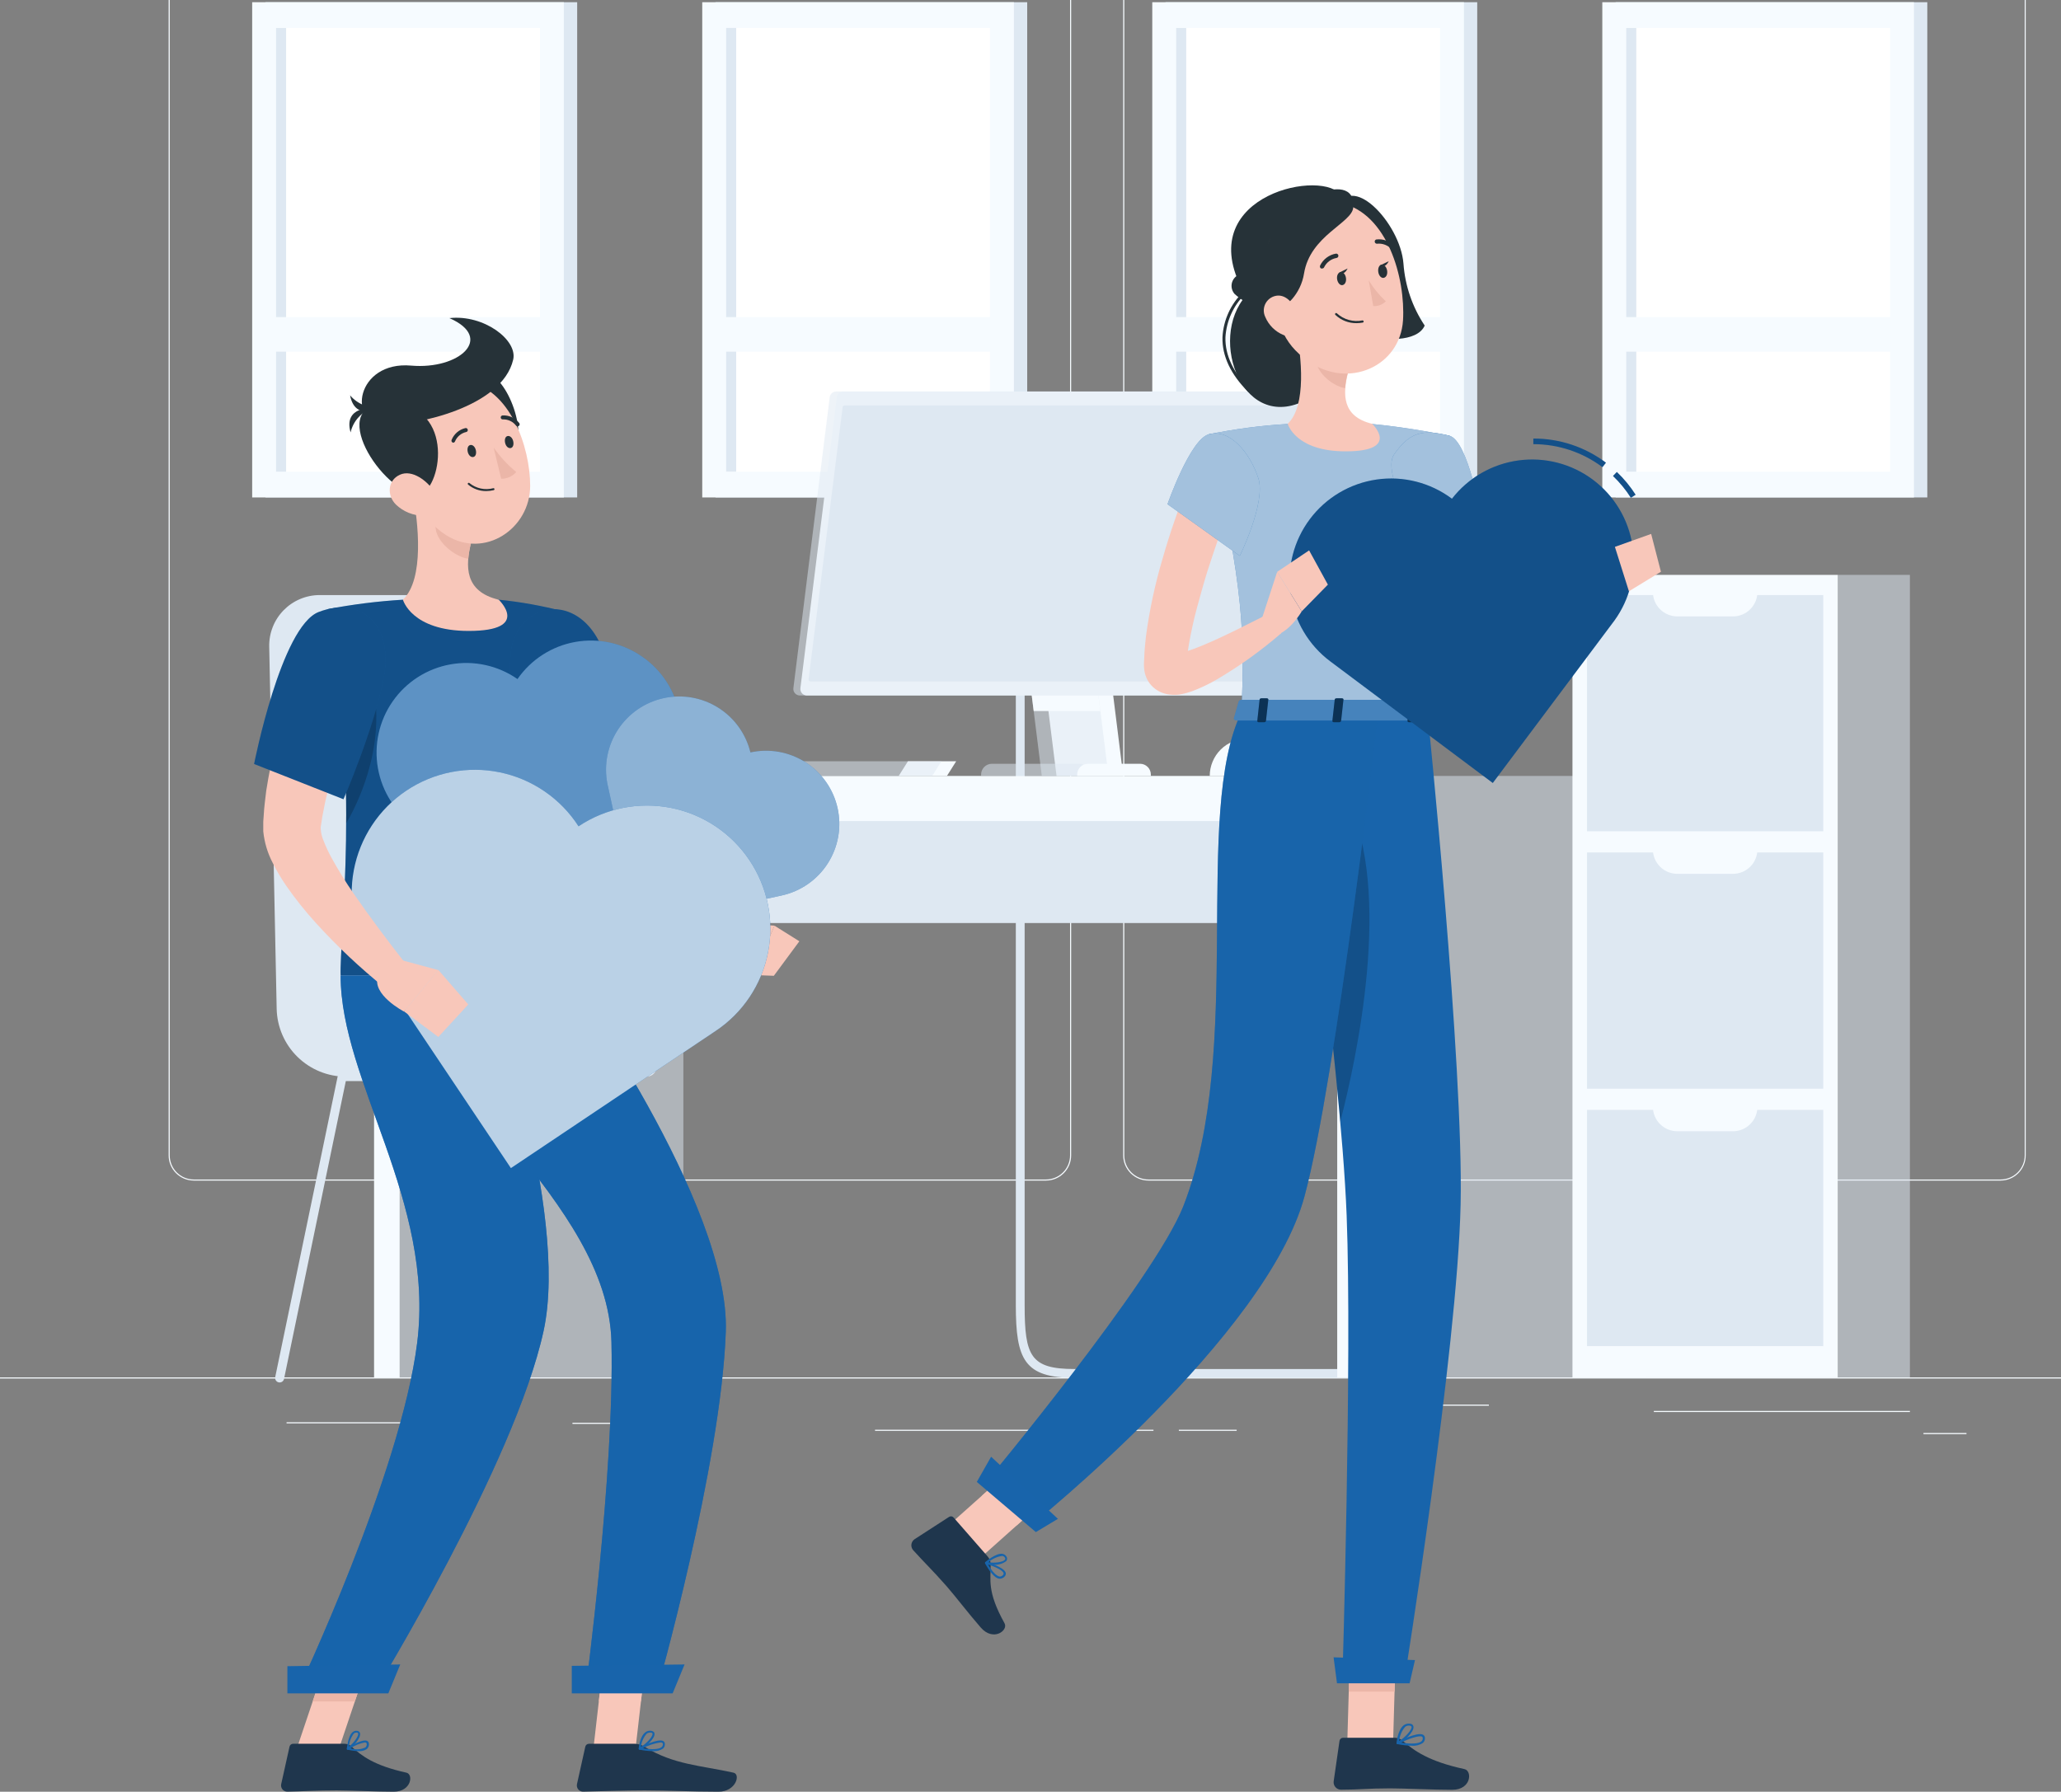 <svg width="406" height="353" viewBox="0 0 406 353" fill="none" xmlns="http://www.w3.org/2000/svg">
<rect x="0" y="0" width="406" height="353" fill="#808080" stroke="none"/>
<g clip-path="url(#clip0_61_421)">
<path d="M434.694 271.375H0V271.593H434.694V271.375Z" fill="#F6FBFF"/>
<path d="M376.236 277.983H325.794V278.201H376.236V277.983Z" fill="#F6FBFF"/>
<path d="M387.382 282.33H378.905V282.548H387.382V282.33Z" fill="#F6FBFF"/>
<path d="M243.611 281.687H232.222V281.904H243.611V281.687Z" fill="#F6FBFF"/>
<path d="M227.223 281.687H172.374V281.904H227.223V281.687Z" fill="#F6FBFF"/>
<path d="M121.427 280.313H112.768V280.531H121.427V280.313Z" fill="#F6FBFF"/>
<path d="M293.297 276.731H278.7V276.948H293.297V276.731Z" fill="#F6FBFF"/>
<path d="M82.009 280.209H56.449V280.426H82.009V280.209Z" fill="#F6FBFF"/>
<path d="M206.045 232.597H38.175C36.86 232.595 35.599 232.071 34.67 231.14C33.741 230.209 33.219 228.948 33.219 227.633V-8.364C33.231 -9.672 33.758 -10.922 34.685 -11.844C35.613 -12.765 36.867 -13.283 38.175 -13.285H206.045C207.361 -13.285 208.624 -12.762 209.555 -11.831C210.486 -10.9 211.009 -9.637 211.009 -8.321V227.633C211.009 228.95 210.486 230.212 209.555 231.143C208.624 232.074 207.361 232.597 206.045 232.597ZM38.175 -13.111C36.917 -13.109 35.712 -12.608 34.824 -11.718C33.936 -10.828 33.437 -9.622 33.437 -8.364V227.633C33.437 228.89 33.936 230.097 34.824 230.987C35.712 231.877 36.917 232.378 38.175 232.38H206.045C207.303 232.378 208.509 231.877 209.399 230.987C210.289 230.097 210.789 228.891 210.792 227.633V-8.364C210.789 -9.623 210.289 -10.829 209.399 -11.719C208.509 -12.608 207.303 -13.109 206.045 -13.111H38.175Z" fill="#F6FBFF"/>
<path d="M394.102 232.597H226.223C224.907 232.595 223.646 232.071 222.716 231.141C221.785 230.21 221.261 228.949 221.259 227.633V-8.364C221.273 -9.673 221.802 -10.923 222.731 -11.844C223.66 -12.765 224.915 -13.283 226.223 -13.285H394.102C395.408 -13.281 396.66 -12.762 397.586 -11.841C398.512 -10.919 399.038 -9.67 399.049 -8.364V227.633C399.049 228.947 398.528 230.207 397.601 231.137C396.674 232.068 395.416 232.593 394.102 232.597ZM226.223 -13.111C224.965 -13.109 223.759 -12.608 222.869 -11.719C221.98 -10.829 221.479 -9.623 221.477 -8.364V227.633C221.479 228.891 221.98 230.097 222.869 230.987C223.759 231.877 224.965 232.378 226.223 232.38H394.102C395.36 232.378 396.566 231.877 397.456 230.987C398.346 230.097 398.847 228.891 398.849 227.633V-8.364C398.847 -9.623 398.346 -10.829 397.456 -11.719C396.566 -12.608 395.36 -13.109 394.102 -13.111H226.223Z" fill="#F6FBFF"/>
<path d="M73.698 271.375H134.616L134.616 152.877H73.698L73.698 271.375Z" fill="#DEE8F2" fill-opacity="0.5"/>
<path d="M73.698 271.375H78.723L78.723 152.877H73.698L73.698 271.375Z" fill="#F6FBFF"/>
<path d="M270.18 156.259H129.921V181.856H270.18V156.259Z" fill="#DEE8F2"/>
<path d="M271.831 271.462H211.696C201.776 271.462 200.107 267.88 200.107 257.116V130.175C200.107 129.945 200.199 129.723 200.362 129.56C200.525 129.397 200.746 129.306 200.976 129.306C201.207 129.306 201.428 129.397 201.591 129.56C201.754 129.723 201.846 129.945 201.846 130.175V257.116C201.846 267.184 203.002 269.723 211.696 269.723H271.831C272.062 269.723 272.283 269.815 272.446 269.978C272.609 270.141 272.701 270.362 272.701 270.593C272.701 270.823 272.609 271.044 272.446 271.208C272.283 271.371 272.062 271.462 271.831 271.462Z" fill="#DEE8F2"/>
<path d="M263.424 152.877H73.707V161.763H263.424V152.877Z" fill="#F6FBFF"/>
<path d="M263.424 271.375H324.342V152.877H263.424V271.375Z" fill="#DEE8F2" fill-opacity="0.5"/>
<path d="M263.424 271.375H268.45V152.877H263.424V271.375Z" fill="#F6FBFF"/>
<path d="M362.039 271.367V113.264H309.763V271.367H362.039Z" fill="#F6FBFF"/>
<path d="M359.17 163.78V117.238H312.632V163.78H359.17Z" fill="#DEE8F2"/>
<path d="M359.17 214.495V167.953H312.632V214.495H359.17Z" fill="#DEE8F2"/>
<path d="M359.17 265.211V218.669H312.632V265.211H359.17Z" fill="#DEE8F2"/>
<path d="M346.199 116.62H325.603C325.603 117.9 326.111 119.128 327.016 120.033C327.921 120.938 329.149 121.446 330.428 121.446H341.374C342.653 121.446 343.881 120.938 344.786 120.033C345.691 119.128 346.199 117.9 346.199 116.62Z" fill="#F6FBFF"/>
<path d="M346.199 167.336H325.603C325.602 167.97 325.726 168.598 325.968 169.184C326.21 169.77 326.566 170.302 327.014 170.751C327.462 171.199 327.994 171.554 328.58 171.796C329.166 172.038 329.794 172.163 330.428 172.161H341.374C342.008 172.163 342.636 172.038 343.222 171.796C343.808 171.554 344.34 171.199 344.788 170.751C345.237 170.302 345.592 169.77 345.834 169.184C346.076 168.598 346.2 167.97 346.199 167.336Z" fill="#F6FBFF"/>
<path d="M346.199 218.051H325.603C325.602 218.685 325.726 219.313 325.968 219.899C326.21 220.485 326.566 221.018 327.014 221.466C327.462 221.914 327.994 222.27 328.58 222.512C329.166 222.754 329.794 222.878 330.428 222.877H341.374C342.008 222.878 342.636 222.754 343.222 222.512C343.808 222.27 344.34 221.914 344.788 221.466C345.237 221.018 345.592 220.485 345.834 219.899C346.076 219.313 346.2 218.685 346.199 218.051Z" fill="#F6FBFF"/>
<path d="M376.236 271.367V113.264H362.039V271.367H376.236Z" fill="#DEE8F2" fill-opacity="0.5"/>
<path d="M52.302 98.005L113.699 98.005L113.699 0.435L52.302 0.435L52.302 98.005Z" fill="#DEE8F2"/>
<path d="M49.677 98.005L111.073 98.005L111.073 0.435L49.677 0.435L49.677 98.005Z" fill="#F6FBFF"/>
<path d="M106.37 92.936V5.512L54.389 5.512L54.389 92.936H106.37Z" fill="white"/>
<path d="M56.362 92.936L56.362 5.512H54.38L54.38 92.936H56.362Z" fill="#DEE8F2"/>
<path d="M51.624 69.287H109.126V62.471L51.624 62.471V69.287Z" fill="#F6FBFF"/>
<path d="M140.954 98.005L202.35 98.005V0.435L140.954 0.435V98.005Z" fill="#DEE8F2"/>
<path d="M138.337 98.005L199.733 98.005V0.435L138.337 0.435V98.005Z" fill="#F6FBFF"/>
<path d="M195.021 92.936V5.512L143.04 5.512V92.936H195.021Z" fill="white"/>
<path d="M145.023 92.928V5.504H143.04V92.928H145.023Z" fill="#DEE8F2"/>
<path d="M140.284 69.287H197.786V62.471L140.284 62.471V69.287Z" fill="#F6FBFF"/>
<path d="M229.605 98.005L291.001 98.005V0.435L229.605 0.435V98.005Z" fill="#DEE8F2"/>
<path d="M226.988 98.005L288.385 98.005V0.435L226.988 0.435V98.005Z" fill="#F6FBFF"/>
<path d="M283.681 92.936V5.512L231.701 5.512V92.936H283.681Z" fill="white"/>
<path d="M233.674 92.936V5.512H231.692V92.936H233.674Z" fill="#DEE8F2"/>
<path d="M228.936 69.287H286.437V62.471L228.936 62.471V69.287Z" fill="#F6FBFF"/>
<path d="M318.265 98.005L379.662 98.005V0.435L318.265 0.435V98.005Z" fill="#DEE8F2"/>
<path d="M315.64 98.005L377.036 98.005V0.435L315.64 0.435V98.005Z" fill="#F6FBFF"/>
<path d="M372.341 92.928V5.504L320.361 5.504V92.928H372.341Z" fill="white"/>
<path d="M322.334 92.936V5.512H320.352V92.936H322.334Z" fill="#DEE8F2"/>
<path d="M317.587 69.287H375.089V62.471L317.587 62.471V69.287Z" fill="#F6FBFF"/>
<path d="M208.131 152.877H221.268L218.077 127.297H204.932L208.131 152.877Z" fill="#F6FBFF"/>
<path d="M205.228 152.877H218.364L215.173 127.297H202.028L205.228 152.877Z" fill="#DEE8F2" fill-opacity="0.5"/>
<path d="M177.033 152.877H186.536L188.362 149.982H178.859L177.033 152.877Z" fill="#F6FBFF"/>
<path d="M126.122 152.877H183.632L185.449 149.982H133.877L126.122 152.877Z" fill="#DEE8F2" fill-opacity="0.5"/>
<path d="M249.801 145.539H245.654C244.69 145.537 243.735 145.726 242.844 146.095C241.952 146.463 241.142 147.003 240.46 147.685C239.778 148.366 239.237 149.176 238.867 150.067C238.498 150.957 238.308 151.912 238.308 152.877H257.147C257.147 151.912 256.957 150.957 256.588 150.067C256.219 149.176 255.678 148.366 254.995 147.685C254.313 147.003 253.503 146.463 252.612 146.095C251.721 145.726 250.765 145.537 249.801 145.539Z" fill="#F6FBFF"/>
<path d="M203.628 140.087H216.764L215.173 127.297H202.028L203.628 140.087Z" fill="#F6FBFF"/>
<path d="M251.914 137.027H158.95C158.767 137.027 158.586 136.988 158.419 136.913C158.252 136.838 158.103 136.727 157.982 136.59C157.861 136.453 157.771 136.291 157.718 136.116C157.664 135.941 157.649 135.756 157.672 135.575L164.836 78.26C164.874 77.948 165.025 77.661 165.261 77.453C165.496 77.244 165.8 77.129 166.114 77.13H259.078C259.26 77.129 259.44 77.168 259.606 77.243C259.772 77.318 259.921 77.427 260.042 77.563C260.162 77.7 260.253 77.86 260.307 78.034C260.361 78.209 260.378 78.392 260.356 78.573L253.192 135.896C253.154 136.208 253.002 136.496 252.767 136.704C252.532 136.912 252.228 137.027 251.914 137.027Z" fill="#F6FBFF"/>
<path d="M250.531 137.027H157.568C157.385 137.027 157.204 136.988 157.037 136.913C156.87 136.837 156.721 136.727 156.6 136.59C156.479 136.453 156.389 136.291 156.335 136.116C156.282 135.941 156.266 135.756 156.29 135.575L163.445 78.26C163.487 77.949 163.639 77.664 163.873 77.457C164.108 77.249 164.41 77.133 164.723 77.13H257.695C257.878 77.128 258.059 77.166 258.226 77.24C258.393 77.314 258.542 77.424 258.663 77.56C258.784 77.697 258.874 77.858 258.928 78.033C258.981 78.208 258.997 78.392 258.973 78.573L251.809 135.896C251.771 136.208 251.62 136.495 251.385 136.704C251.149 136.912 250.846 137.027 250.531 137.027Z" fill="#DEE8F2" fill-opacity="0.5"/>
<path d="M159.289 133.853L165.992 80.207C166.005 80.12 166.049 80.04 166.116 79.982C166.183 79.925 166.269 79.894 166.357 79.894H255.6C255.651 79.893 255.703 79.902 255.75 79.922C255.797 79.942 255.84 79.972 255.875 80.01C255.909 80.048 255.935 80.094 255.951 80.142C255.967 80.192 255.971 80.243 255.965 80.294L249.253 133.949C249.245 134.036 249.203 134.117 249.137 134.175C249.071 134.233 248.985 134.264 248.897 134.262H159.646C159.595 134.261 159.544 134.249 159.498 134.228C159.452 134.206 159.41 134.175 159.377 134.137C159.343 134.098 159.318 134.053 159.303 134.004C159.288 133.955 159.283 133.904 159.289 133.853Z" fill="#DEE8F2"/>
<path d="M195.395 150.477H212.539C213.104 150.477 213.646 150.702 214.045 151.101C214.445 151.5 214.669 152.042 214.669 152.607V152.877H193.265V152.607C193.265 152.042 193.489 151.5 193.889 151.101C194.288 150.702 194.83 150.477 195.395 150.477Z" fill="#DEE8F2" fill-opacity="0.5"/>
<path d="M214.321 150.477H224.58C225.145 150.477 225.687 150.702 226.086 151.101C226.486 151.5 226.71 152.042 226.71 152.607V152.877H212.191V152.607C212.191 152.042 212.416 151.5 212.815 151.101C213.215 150.702 213.757 150.477 214.321 150.477Z" fill="#F6FBFF"/>
<path d="M107.126 212.122H68.16C64.585 212.122 61.153 210.722 58.599 208.22C56.046 205.718 54.575 202.315 54.502 198.741L53.033 127.393C53.006 126.07 53.244 124.754 53.731 123.524C54.219 122.293 54.947 121.173 55.874 120.227C56.8 119.281 57.905 118.53 59.125 118.017C60.345 117.503 61.655 117.239 62.978 117.238H87.408C89.853 117.237 92.213 118.136 94.038 119.764C95.862 121.391 97.024 123.633 97.302 126.063L107.126 212.122Z" fill="#DEE8F2"/>
<path d="M85.878 204.662H124.009C125.425 204.662 126.783 205.224 127.784 206.225C128.785 207.226 129.347 208.584 129.347 210V210.165C129.347 210.682 129.142 211.177 128.777 211.543C128.412 211.908 127.917 212.113 127.4 212.113H85.878V204.644V204.662Z" fill="#DEE8F2"/>
<path d="M136.407 272.349C136.205 272.354 136.007 272.287 135.849 272.162C135.69 272.037 135.58 271.86 135.538 271.662L123.366 212.991H102.17L89.999 271.662C89.952 271.893 89.815 272.095 89.618 272.225C89.422 272.354 89.182 272.401 88.951 272.353C88.721 272.306 88.519 272.169 88.389 271.973C88.259 271.776 88.213 271.536 88.26 271.306L100.579 211.948C100.62 211.748 100.729 211.57 100.888 211.443C101.047 211.315 101.245 211.248 101.449 211.252H124.053C124.256 211.248 124.455 211.315 124.614 211.443C124.772 211.57 124.882 211.748 124.922 211.948L137.25 271.306C137.273 271.418 137.274 271.533 137.252 271.645C137.23 271.757 137.187 271.864 137.124 271.959C137.061 272.054 136.98 272.136 136.885 272.2C136.79 272.264 136.684 272.309 136.572 272.332C136.518 272.345 136.463 272.351 136.407 272.349Z" fill="#DEE8F2"/>
<path d="M102.362 272.349C102.16 272.353 101.962 272.287 101.803 272.162C101.645 272.037 101.535 271.86 101.492 271.662L89.321 212.991H68.125L55.954 271.662C55.93 271.776 55.885 271.885 55.819 271.981C55.754 272.078 55.67 272.161 55.573 272.225C55.476 272.289 55.367 272.333 55.252 272.355C55.138 272.377 55.02 272.377 54.906 272.353C54.792 272.33 54.684 272.284 54.587 272.219C54.49 272.154 54.408 272.07 54.344 271.973C54.279 271.875 54.235 271.766 54.213 271.652C54.191 271.538 54.192 271.42 54.215 271.306L66.543 211.948C66.584 211.748 66.693 211.57 66.852 211.443C67.01 211.315 67.209 211.248 67.412 211.252H90.016C90.22 211.248 90.418 211.315 90.577 211.443C90.736 211.57 90.845 211.748 90.886 211.948L103.205 271.306C103.228 271.418 103.228 271.533 103.207 271.645C103.185 271.757 103.141 271.864 103.078 271.959C103.015 272.054 102.934 272.136 102.84 272.2C102.745 272.264 102.639 272.309 102.527 272.332C102.473 272.346 102.417 272.351 102.362 272.349Z" fill="#DEE8F2"/>
<path d="M103.9 130.303C104.725 136.729 105.627 143.189 106.585 149.616L109.457 169.161C109.901 171.536 110.851 173.788 112.241 175.764C113.511 177.537 115.044 179.106 116.785 180.419C119.854 182.656 123.266 184.381 126.887 185.525C130.212 186.616 133.625 187.418 137.088 187.924C138.794 188.189 140.488 188.365 142.194 188.508C143.899 188.651 145.55 188.739 147.366 188.739L147.927 182.532C144.967 181.85 141.831 181.057 138.893 180.078C135.981 179.174 133.135 178.071 130.375 176.776C127.865 175.656 125.533 174.173 123.454 172.374C122.642 171.637 121.948 170.78 121.396 169.832C120.994 169.083 120.75 168.259 120.681 167.411L120.362 162.778C120.252 161.127 120.098 159.477 119.955 157.848C119.668 154.568 119.342 151.3 118.975 148.043C118.26 141.506 117.413 135.024 116.389 128.52L103.9 130.303Z" fill="#F8C7BA"/>
<path d="M111.019 120.453C111.019 120.453 120.813 145.522 111.515 192.216H67.102C66.805 185.393 71.086 152.147 64.505 120.024C69.415 119.077 74.381 118.452 79.372 118.153C85.657 117.784 91.958 117.784 98.244 118.153C102.556 118.584 106.827 119.354 111.019 120.453Z" fill="#1864AB"/>
<path opacity="0.2" d="M111.019 120.453C111.019 120.453 120.813 145.522 111.515 192.216H67.102C66.805 185.393 71.086 152.147 64.505 120.024C69.415 119.077 74.381 118.452 79.372 118.153C85.657 117.784 91.958 117.784 98.244 118.153C102.556 118.584 106.827 119.354 111.019 120.453Z" fill="black"/>
<path d="M101.16 126.132C98.365 133.56 105.066 158.464 105.066 158.464L123.509 149.242C123.509 149.242 122.64 136.829 118.414 127.232C114.188 117.636 104.175 117.988 101.16 126.132Z" fill="#1864AB"/>
<path opacity="0.2" d="M101.16 126.132C98.365 133.56 105.066 158.464 105.066 158.464L123.509 149.242C123.509 149.242 122.64 136.829 118.414 127.232C114.188 117.636 104.175 117.988 101.16 126.132Z" fill="black"/>
<path d="M58.464 344.525H66.772L73.243 325.299H64.934L58.464 344.525Z" fill="#F8C7BA"/>
<path d="M127.393 325.299L126.26 335.214H117.952L119.096 325.299H127.393Z" fill="#EBB6A8"/>
<path d="M64.934 325.299H73.243L69.897 335.214H61.6L64.934 325.299Z" fill="#EBB6A8"/>
<path d="M95.757 192.216C95.757 192.216 112.263 238.437 107.08 262.219C101.424 288.245 73.804 333.289 73.804 333.289H58.596C58.596 333.289 78.942 290.369 82.178 264.585C85.688 236.61 67.102 213.016 67.102 192.216H95.757Z" fill="#1864AB"/>
<path opacity="0.7" d="M95.757 192.216C95.757 192.216 112.263 238.437 107.08 262.219C101.424 288.245 73.804 333.289 73.804 333.289H58.596C58.596 333.289 78.942 290.369 82.178 264.585C85.688 236.61 67.102 213.016 67.102 192.216H95.757Z" fill="#1864AB"/>
<path d="M116.895 344.525H125.193L127.404 325.299H119.096L116.895 344.525Z" fill="#F8C7BA"/>
<path d="M111.515 192.216C111.515 192.216 143.877 237.083 142.975 262.395C142.04 288.73 129.374 333.289 129.374 333.289H115.311C115.311 333.289 121.066 290.27 120.45 264.409C119.768 236.214 82.321 213.962 82.321 192.216H111.515Z" fill="#1864AB"/>
<path opacity="0.7" d="M111.515 192.216C111.515 192.216 143.877 237.083 142.975 262.395C142.04 288.73 129.374 333.289 129.374 333.289H115.311C115.311 333.289 121.066 290.27 120.45 264.409C119.768 236.214 82.321 213.962 82.321 192.216H111.515Z" fill="#1864AB"/>
<path d="M67.862 343.556H57.738C57.572 343.555 57.412 343.612 57.283 343.716C57.155 343.821 57.067 343.966 57.033 344.128L55.394 351.502C55.354 351.682 55.355 351.868 55.398 352.048C55.441 352.227 55.523 352.395 55.639 352.538C55.756 352.68 55.903 352.795 56.07 352.873C56.237 352.951 56.42 352.99 56.604 352.987C59.906 352.932 62.238 352.734 66.343 352.734C68.863 352.734 74.046 352.998 77.545 352.998C81.044 352.998 81.484 349.554 80.054 349.246C73.661 347.837 71.251 345.944 69.204 344.073C68.836 343.741 68.358 343.556 67.862 343.556Z" fill="#1F364D"/>
<path d="M125.082 343.556H116.015C115.849 343.557 115.688 343.614 115.558 343.718C115.428 343.822 115.337 343.966 115.3 344.128L113.66 351.502C113.621 351.681 113.622 351.867 113.664 352.045C113.706 352.224 113.787 352.39 113.902 352.533C114.018 352.676 114.164 352.791 114.329 352.869C114.495 352.948 114.676 352.988 114.86 352.987C118.161 352.932 122.86 352.734 126.964 352.734C131.773 352.734 135.921 352.998 141.555 352.998C144.967 352.998 145.957 349.554 144.483 349.246C137.99 347.815 132.686 347.672 127.074 344.205C126.484 343.808 125.794 343.583 125.082 343.556Z" fill="#1F364D"/>
<path d="M143.514 181.773L152.571 182.378L148.334 192.095C146.633 192.048 144.993 191.457 143.652 190.409C142.312 189.362 141.342 187.912 140.884 186.274L143.514 181.773Z" fill="#F8C7BA"/>
<path d="M157.467 185.448L152.439 192.249L148.334 192.095L152.571 182.378L157.467 185.448Z" fill="#F8C7BA"/>
<path opacity="0.2" d="M73.561 135.376C72.109 128.047 69.281 129.312 66.607 132.922C67.754 142.64 68.284 152.421 68.192 162.206C70.062 159.102 75.982 147.657 73.561 135.376Z" fill="black"/>
<path d="M81.242 96.892C82.431 102.966 83.619 114.092 79.372 118.153C79.372 118.153 81.033 124.305 92.323 124.305C104.725 124.305 98.244 118.153 98.244 118.153C91.476 116.535 91.641 111.55 92.83 106.785L81.242 96.892Z" fill="#F8C7BA"/>
<path d="M85.963 100.93L92.83 106.785C92.538 107.866 92.343 108.971 92.246 110.087C89.66 109.712 86.106 106.873 85.831 104.166C85.679 103.088 85.724 101.992 85.963 100.93Z" fill="#EBB6A8"/>
<path d="M95.977 73.572C100.301 74.596 104.857 87.163 100.147 90.63C95.438 94.096 87.801 71.668 95.977 73.572Z" fill="#263238"/>
<path d="M79.482 89.716C81.892 97.596 82.904 102.328 87.933 105.464C95.482 110.186 104.439 104.155 104.439 95.714C104.439 88.11 100.488 76.51 91.894 75.201C90.004 74.91 88.071 75.107 86.278 75.772C84.485 76.438 82.891 77.55 81.648 79.004C80.405 80.457 79.554 82.204 79.175 84.079C78.796 85.954 78.901 87.894 79.482 89.716Z" fill="#F8C7BA"/>
<path d="M81.925 97.42C86.557 98.146 90.211 80.912 78.04 79.581C63.284 77.908 74.464 96.253 81.925 97.42Z" fill="#263238"/>
<path d="M76.049 83.675C81.87 83.785 98.893 80.296 101.094 70.854C101.996 66.98 95.295 61.918 88.538 62.677C97.462 66.595 90.453 72.857 80.989 72.031C70.172 71.074 68.192 83.532 76.049 83.675Z" fill="#263238"/>
<path d="M73.463 80.384C73.463 80.384 67.586 79.955 69.061 85.193C69.316 84.079 69.855 83.051 70.627 82.208C71.398 81.365 72.375 80.736 73.463 80.384Z" fill="#263238"/>
<path d="M75.036 80.197C75.036 80.197 69.985 83.246 68.962 77.886C69.693 78.757 70.635 79.427 71.698 79.832C72.762 80.236 73.911 80.362 75.036 80.197Z" fill="#263238"/>
<path d="M77.985 99.401C79.475 100.838 81.472 101.629 83.542 101.602C86.282 101.547 86.844 98.906 85.446 96.727C84.169 94.768 81.198 92.424 78.766 93.535C76.335 94.647 76.192 97.607 77.985 99.401Z" fill="#F8C7BA"/>
<path d="M76.5 333.619H56.615V328.27L78.844 327.929L76.5 333.619Z" fill="#1864AB"/>
<path d="M132.51 333.619H112.637V328.204L134.854 327.929L132.51 333.619Z" fill="#1864AB"/>
<path d="M92.147 89.045C92.302 89.694 92.775 90.146 93.248 90.035C93.721 89.925 93.886 89.32 93.732 88.671C93.578 88.022 93.105 87.57 92.632 87.68C92.158 87.79 91.993 88.396 92.147 89.045Z" fill="#263238"/>
<path d="M99.509 87.273C99.663 87.934 100.136 88.374 100.61 88.275C101.083 88.176 101.248 87.559 101.094 86.91C100.94 86.261 100.466 85.81 99.993 85.909C99.52 86.008 99.355 86.624 99.509 87.273Z" fill="#263238"/>
<path d="M97.242 88.176C98.5 89.979 99.999 91.601 101.699 92.996C101.33 93.421 100.874 93.76 100.36 93.99C99.847 94.22 99.29 94.335 98.728 94.328L97.242 88.176Z" fill="#EBB6A8"/>
<path d="M95.779 96.749C96.275 96.747 96.77 96.688 97.253 96.573C97.305 96.559 97.35 96.527 97.378 96.482C97.407 96.437 97.417 96.383 97.407 96.33C97.401 96.305 97.39 96.281 97.374 96.26C97.358 96.239 97.339 96.222 97.316 96.209C97.294 96.195 97.269 96.186 97.243 96.183C97.217 96.179 97.191 96.181 97.165 96.187C96.359 96.4 95.515 96.42 94.7 96.244C93.885 96.068 93.124 95.702 92.478 95.175C92.44 95.138 92.389 95.118 92.336 95.12C92.284 95.121 92.233 95.142 92.197 95.18C92.16 95.218 92.141 95.269 92.142 95.322C92.143 95.374 92.165 95.424 92.202 95.461C93.2 96.308 94.47 96.765 95.779 96.749Z" fill="#263238"/>
<path d="M89.275 87.218C89.351 87.215 89.424 87.19 89.486 87.147C89.548 87.104 89.597 87.045 89.627 86.976C89.818 86.512 90.118 86.101 90.501 85.778C90.884 85.454 91.339 85.227 91.828 85.116C91.879 85.108 91.928 85.09 91.972 85.063C92.016 85.036 92.053 85 92.083 84.958C92.113 84.916 92.134 84.868 92.145 84.818C92.156 84.768 92.157 84.716 92.147 84.665C92.131 84.562 92.075 84.469 91.99 84.407C91.905 84.345 91.8 84.319 91.696 84.335C91.088 84.475 90.523 84.758 90.048 85.162C89.573 85.567 89.202 86.079 88.967 86.657C88.945 86.705 88.933 86.756 88.931 86.809C88.929 86.861 88.937 86.913 88.956 86.963C88.974 87.012 89.002 87.057 89.038 87.095C89.074 87.133 89.117 87.164 89.165 87.185C89.2 87.201 89.237 87.212 89.275 87.218Z" fill="#263238"/>
<path d="M101.974 83.983C102.066 83.986 102.157 83.954 102.227 83.895C102.306 83.828 102.356 83.734 102.367 83.631C102.377 83.528 102.347 83.425 102.282 83.345C101.894 82.846 101.391 82.45 100.816 82.189C100.241 81.928 99.611 81.811 98.981 81.848C98.878 81.862 98.784 81.916 98.72 81.998C98.656 82.08 98.627 82.185 98.64 82.288C98.645 82.339 98.661 82.388 98.685 82.433C98.71 82.477 98.743 82.517 98.783 82.548C98.823 82.58 98.869 82.604 98.918 82.618C98.967 82.631 99.018 82.635 99.069 82.629C99.563 82.613 100.055 82.714 100.502 82.924C100.95 83.135 101.341 83.449 101.644 83.84C101.682 83.889 101.733 83.929 101.791 83.954C101.848 83.979 101.911 83.989 101.974 83.983Z" fill="#263238"/>
<path d="M70.624 345.009C71.202 345.06 71.78 344.912 72.263 344.591C72.412 344.463 72.527 344.301 72.598 344.119C72.669 343.937 72.694 343.739 72.67 343.545C72.671 343.432 72.641 343.321 72.582 343.224C72.524 343.127 72.44 343.047 72.34 342.995C71.427 342.522 68.742 344.161 68.434 344.36C68.401 344.38 68.376 344.41 68.36 344.445C68.344 344.481 68.34 344.52 68.346 344.558C68.353 344.596 68.372 344.63 68.4 344.658C68.427 344.685 68.462 344.704 68.5 344.712C69.194 344.891 69.907 344.991 70.624 345.009ZM71.856 343.292C71.944 343.285 72.032 343.304 72.109 343.347C72.15 343.367 72.185 343.398 72.208 343.437C72.232 343.476 72.243 343.522 72.241 343.567C72.26 343.7 72.244 343.835 72.196 343.96C72.148 344.085 72.069 344.196 71.966 344.282C71.043 344.711 69.99 344.767 69.028 344.437C69.888 343.876 70.848 343.488 71.856 343.292Z" fill="#1864AB"/>
<path d="M68.5 344.723C68.528 344.734 68.559 344.734 68.588 344.723C69.457 344.26 71.108 342.445 70.932 341.52C70.908 341.374 70.833 341.242 70.719 341.147C70.606 341.052 70.463 341.001 70.315 341.003C70.164 340.984 70.011 340.997 69.865 341.041C69.719 341.084 69.584 341.158 69.468 341.256C68.511 342.037 68.368 344.437 68.302 344.558C68.301 344.593 68.308 344.629 68.323 344.661C68.339 344.694 68.362 344.722 68.39 344.745C68.428 344.749 68.466 344.741 68.5 344.723ZM70.172 341.355H70.26C70.524 341.355 70.535 341.509 70.546 341.553C70.656 342.103 69.6 343.479 68.742 344.128C68.802 343.181 69.143 342.273 69.721 341.52C69.848 341.415 70.007 341.356 70.172 341.355Z" fill="#1864AB"/>
<path d="M128.582 345.009C129.294 345.073 130.008 344.895 130.607 344.503C130.74 344.384 130.843 344.235 130.906 344.069C130.969 343.902 130.991 343.722 130.97 343.545C130.964 343.438 130.931 343.333 130.876 343.241C130.82 343.149 130.743 343.072 130.651 343.017C129.638 342.456 126.304 344.117 125.919 344.348C125.884 344.368 125.857 344.397 125.839 344.432C125.821 344.468 125.815 344.507 125.82 344.547C125.824 344.587 125.841 344.625 125.869 344.655C125.897 344.685 125.934 344.705 125.974 344.712C126.832 344.893 127.705 344.993 128.582 345.009ZM130.089 343.292C130.215 343.284 130.341 343.31 130.452 343.369C130.491 343.389 130.524 343.419 130.547 343.455C130.57 343.492 130.583 343.535 130.585 343.578C130.596 343.694 130.58 343.812 130.538 343.921C130.496 344.029 130.429 344.127 130.342 344.205C129.825 344.657 128.461 344.734 126.634 344.436C127.712 343.86 128.881 343.473 130.089 343.292Z" fill="#1864AB"/>
<path d="M126.018 344.723H126.095C127.096 344.271 129.077 342.522 128.934 341.542C128.934 341.322 128.736 341.047 128.197 340.992C128 340.967 127.801 340.983 127.611 341.04C127.422 341.097 127.246 341.193 127.096 341.322C125.996 342.192 125.82 344.426 125.809 344.525C125.803 344.558 125.807 344.593 125.821 344.624C125.835 344.655 125.857 344.682 125.886 344.701C125.927 344.721 125.973 344.728 126.018 344.723ZM128.043 341.355H128.153C128.516 341.355 128.538 341.531 128.538 341.575C128.637 342.147 127.283 343.556 126.26 344.172C126.355 343.225 126.739 342.33 127.36 341.608C127.548 341.442 127.792 341.352 128.043 341.355Z" fill="#1864AB"/>
<path d="M126.524 129.389C124.623 128.057 122.478 127.114 120.211 126.614C117.945 126.114 115.602 126.068 113.317 126.477C111.032 126.886 108.851 127.743 106.899 128.998C104.946 130.253 103.262 131.882 101.941 133.791C98.097 131.113 93.347 130.072 88.736 130.897C84.125 131.721 80.03 134.344 77.353 138.188C74.675 142.032 73.634 146.782 74.458 151.393C75.282 156.005 77.905 160.1 81.749 162.778L110.777 182.972L130.959 153.974C132.289 152.071 133.23 149.924 133.727 147.656C134.224 145.388 134.268 143.044 133.856 140.759C133.444 138.474 132.584 136.293 131.325 134.342C130.067 132.39 128.435 130.707 126.524 129.389Z" fill="#1864AB"/>
<path opacity="0.3" d="M126.524 129.389C124.623 128.057 122.478 127.114 120.211 126.614C117.945 126.114 115.602 126.068 113.317 126.477C111.032 126.886 108.851 127.743 106.899 128.998C104.946 130.253 103.262 131.882 101.941 133.791C98.097 131.113 93.347 130.072 88.736 130.897C84.125 131.721 80.03 134.344 77.353 138.188C74.675 142.032 73.634 146.782 74.458 151.393C75.282 156.005 77.905 160.1 81.749 162.778L110.777 182.972L130.959 153.974C132.289 152.071 133.23 149.924 133.727 147.656C134.224 145.388 134.268 143.044 133.856 140.759C133.444 138.474 132.584 136.293 131.325 134.342C130.067 132.39 128.435 130.707 126.524 129.389Z" fill="white"/>
<path d="M165.005 159.246C164.183 155.51 161.913 152.253 158.693 150.19C155.472 148.126 151.565 147.425 147.828 148.241C146.939 144.578 144.653 141.409 141.458 139.411C138.263 137.412 134.413 136.743 130.732 137.547C127.05 138.351 123.829 140.563 121.758 143.711C119.686 146.859 118.928 150.693 119.646 154.392L125.798 182.576L153.979 176.424C155.831 176.021 157.586 175.257 159.143 174.175C160.7 173.094 162.028 171.716 163.052 170.12C164.076 168.525 164.776 166.743 165.111 164.877C165.446 163.011 165.41 161.098 165.005 159.246Z" fill="#1864AB"/>
<path opacity="0.5" d="M165.005 159.246C164.183 155.51 161.913 152.253 158.693 150.19C155.472 148.126 151.565 147.425 147.828 148.241C146.939 144.578 144.653 141.409 141.458 139.411C138.263 137.412 134.413 136.743 130.732 137.547C127.05 138.351 123.829 140.563 121.758 143.711C119.686 146.859 118.928 150.693 119.646 154.392L125.798 182.576L153.979 176.424C155.831 176.021 157.586 175.257 159.143 174.175C160.7 173.094 162.028 171.716 163.052 170.12C164.076 168.525 164.776 166.743 165.111 164.877C165.446 163.011 165.41 161.098 165.005 159.246Z" fill="white"/>
<path d="M147.63 169.469C144.048 164.123 138.491 160.417 132.179 159.167C125.867 157.916 119.317 159.223 113.968 162.8C112.223 160.088 109.954 157.751 107.295 155.926C104.636 154.1 101.64 152.823 98.482 152.168C95.324 151.514 92.067 151.495 88.902 152.114C85.737 152.732 82.727 153.975 80.047 155.77C77.368 157.565 75.073 159.876 73.296 162.569C71.52 165.261 70.297 168.28 69.701 171.449C69.104 174.619 69.145 177.876 69.821 181.03C70.497 184.183 71.795 187.171 73.639 189.817L100.643 230.139L140.972 203.122C143.624 201.354 145.9 199.079 147.671 196.429C149.441 193.779 150.671 190.805 151.289 187.678C151.908 184.552 151.903 181.334 151.275 178.209C150.647 175.084 149.408 172.114 147.63 169.469Z" fill="#1864AB"/>
<path opacity="0.7" d="M147.63 169.469C144.048 164.123 138.491 160.417 132.179 159.167C125.867 157.916 119.317 159.223 113.968 162.8C112.223 160.088 109.954 157.751 107.295 155.926C104.636 154.1 101.64 152.823 98.482 152.168C95.324 151.514 92.067 151.495 88.902 152.114C85.737 152.732 82.727 153.975 80.047 155.77C77.368 157.565 75.073 159.876 73.296 162.569C71.52 165.261 70.297 168.28 69.701 171.449C69.104 174.619 69.145 177.876 69.821 181.03C70.497 184.183 71.795 187.171 73.639 189.817L100.643 230.139L140.972 203.122C143.624 201.354 145.9 199.079 147.671 196.429C149.441 193.779 150.671 190.805 151.289 187.678C151.908 184.552 151.903 181.334 151.275 178.209C150.647 175.084 149.408 172.114 147.63 169.469Z" fill="white"/>
<path d="M61.347 126.484C60.621 128.025 60.027 129.389 59.454 130.886C58.882 132.383 58.354 133.769 57.782 135.288C56.681 138.204 55.768 141.164 54.943 144.191C54.087 147.231 53.386 150.313 52.841 153.424L52.445 155.79L52.159 158.2C52.049 159.003 52.005 159.829 51.95 160.643L51.862 161.876V162.184V162.69C51.862 163.086 51.862 163.427 51.862 163.791C52.078 165.955 52.705 168.058 53.71 169.986C54.486 171.539 55.368 173.035 56.351 174.465C58.167 177.083 60.156 179.575 62.304 181.927C66.447 186.478 70.935 190.702 75.729 194.56L80.131 190.158C76.533 185.569 72.956 180.826 69.71 176.116C68.121 173.824 66.652 171.451 65.308 169.007C64.703 167.907 64.173 166.768 63.724 165.595C63.398 164.847 63.212 164.045 63.174 163.229C63.174 163.229 63.174 163.174 63.174 163.229C63.174 163.284 63.174 163.295 63.174 163.229V162.976L63.328 161.986C63.427 161.314 63.515 160.665 63.669 159.983L64.065 157.98L64.538 155.955C65.198 153.259 65.969 150.552 66.838 147.855C67.707 145.159 68.654 142.463 69.655 139.778C70.139 138.435 70.656 137.104 71.185 135.772L72.758 131.898L61.347 126.484Z" fill="#F8C7BA"/>
<path d="M62.778 120.574C55.372 123.425 50.057 150.519 50.057 150.519L67.663 157.463C67.663 157.463 73.573 143.85 75.553 133.78C77.677 123.182 71.163 117.339 62.778 120.574Z" fill="#1864AB"/>
<path opacity="0.2" d="M62.778 120.574C55.372 123.425 50.057 150.519 50.057 150.519L67.663 157.463C67.663 157.463 73.573 143.85 75.553 133.78C77.677 123.182 71.163 117.339 62.778 120.574Z" fill="black"/>
<path d="M78.205 188.926L86.348 191.127L79.603 199.304C79.603 199.304 73.077 195.925 74.486 192.26L78.205 188.926Z" fill="#F8C7BA"/>
<path d="M92.246 197.895L86.348 204.3L79.603 199.271L86.348 191.094L92.246 197.895Z" fill="#F8C7BA"/>
<path d="M285.516 85.843C285.516 85.843 289.819 87.351 281.203 140.296H244.559C245.175 125.384 245.197 116.184 238.067 85.579C243.197 84.519 248.397 83.835 253.627 83.532C259.165 83.136 264.726 83.136 270.265 83.532C277.417 84.182 285.516 85.843 285.516 85.843Z" fill="#1864AB"/>
<path opacity="0.6" d="M285.516 85.843C285.516 85.843 289.819 87.351 281.203 140.296H244.559C245.175 125.384 245.197 116.184 238.067 85.579C243.197 84.519 248.397 83.835 253.627 83.532C259.165 83.136 264.726 83.136 270.265 83.532C277.417 84.182 285.516 85.843 285.516 85.843Z" fill="white"/>
<path d="M313.345 116.008C311.398 117.846 309.362 119.695 307.326 121.455C305.291 123.216 303.211 124.911 301.12 126.408C300.11 127.138 299.059 127.811 297.973 128.421C297.19 128.885 296.355 129.254 295.486 129.522L295.343 129.148L294.661 127.332C292.947 122.343 291.605 117.233 290.644 112.046C290.116 109.427 289.753 106.775 289.357 104.134C288.961 101.492 288.674 98.763 288.443 96.254L279.233 96.837C279.409 99.842 279.761 102.582 280.146 105.443C280.531 108.304 281.071 111.067 281.676 113.873C282.855 119.519 284.55 125.044 286.738 130.38L287.651 132.405L287.871 132.9L287.992 133.154C288.037 133.266 288.089 133.377 288.146 133.484C288.462 134.122 288.857 134.717 289.324 135.256C289.88 135.891 290.548 136.421 291.293 136.818C292.029 137.199 292.826 137.449 293.648 137.556C294.898 137.69 296.163 137.555 297.357 137.159C299.028 136.592 300.605 135.776 302.033 134.738C303.275 133.857 304.462 132.902 305.588 131.877C309.784 127.962 313.554 123.613 316.834 118.902L313.345 116.008Z" fill="#F8C7BA"/>
<path d="M285.516 85.843C289.236 86.79 291.833 102.087 291.833 102.087L281.588 109.053C281.588 109.053 271.761 93.646 274.622 89.53C277.604 85.271 280.091 84.457 285.516 85.843Z" fill="#1864AB"/>
<path opacity="0.6" d="M285.516 85.843C289.236 86.79 291.833 102.087 291.833 102.087L281.588 109.053C281.588 109.053 271.761 93.646 274.622 89.53C277.604 85.271 280.091 84.457 285.516 85.843Z" fill="white"/>
<path d="M265.401 343.414H274.424L275.029 322.515H266.006L265.401 343.414Z" fill="#F8C7BA"/>
<path d="M274.732 342.368H264.598C264.422 342.364 264.251 342.424 264.117 342.538C263.983 342.652 263.896 342.811 263.871 342.985L262.716 350.996C262.696 351.199 262.719 351.404 262.783 351.598C262.846 351.791 262.95 351.97 263.087 352.121C263.224 352.272 263.39 352.393 263.577 352.476C263.763 352.559 263.965 352.602 264.168 352.603C267.701 352.603 269.406 352.339 273.863 352.339C276.603 352.339 282.27 352.625 286.066 352.625C289.863 352.625 290.05 348.872 288.476 348.542C281.401 347.012 278.573 344.921 276.24 342.919C275.818 342.563 275.284 342.368 274.732 342.368Z" fill="#1F364D"/>
<path d="M275.018 322.515L274.71 333.289H265.687L265.995 322.515H275.018Z" fill="#EBB6A8"/>
<path d="M201.522 287.454L208.4 293.297L200.279 300.539L193.401 294.695L201.522 287.454Z" fill="#EBB6A8"/>
<path d="M278.122 343.942C277.168 343.92 276.217 343.813 275.282 343.623C275.238 343.613 275.197 343.589 275.166 343.556C275.135 343.523 275.114 343.481 275.106 343.436C275.101 343.392 275.108 343.348 275.128 343.309C275.147 343.27 275.178 343.237 275.216 343.216C275.624 343.007 279.222 341.169 280.333 341.774C280.435 341.833 280.521 341.916 280.585 342.016C280.648 342.116 280.686 342.229 280.696 342.346C280.72 342.537 280.697 342.73 280.63 342.91C280.563 343.09 280.454 343.252 280.311 343.381C279.666 343.811 278.894 344.009 278.122 343.942ZM275.987 343.315C277.989 343.645 279.475 343.557 280.025 343.073C280.118 342.985 280.188 342.876 280.23 342.755C280.272 342.635 280.285 342.506 280.267 342.379C280.266 342.332 280.251 342.285 280.226 342.245C280.201 342.204 280.166 342.171 280.124 342.148C279.53 341.851 277.461 342.599 275.987 343.315Z" fill="#1864AB"/>
<path d="M275.315 343.623C275.276 343.636 275.234 343.636 275.194 343.623C275.166 343.601 275.144 343.572 275.128 343.54C275.113 343.507 275.106 343.472 275.106 343.436C275.106 343.337 275.327 340.905 276.46 339.958C276.621 339.82 276.809 339.717 277.011 339.655C277.214 339.592 277.427 339.572 277.637 339.595C278.232 339.595 278.408 339.947 278.441 340.189C278.606 341.213 276.482 343.161 275.404 343.645L275.315 343.623ZM277.516 339.969C277.245 339.967 276.982 340.065 276.779 340.244C276.115 341.031 275.712 342.003 275.624 343.029C276.724 342.357 278.166 340.828 278.067 340.222C278.067 340.222 278.067 340.013 277.637 339.969H277.516Z" fill="#1864AB"/>
<path d="M281.203 140.296C281.203 140.296 288.333 209.792 287.728 237.304C287.112 265.917 276.625 331.198 276.625 331.198H264.433C264.433 331.198 266.358 267.59 265.28 239.483C264.102 208.846 254.375 140.285 254.375 140.285L281.203 140.296Z" fill="#1864AB"/>
<path d="M313.246 115.436L318.121 107.732L320.883 116.481C320.883 116.481 316.889 120.674 313.268 119.673L313.246 115.436Z" fill="#F8C7BA"/>
<path d="M185.787 301.496L192.664 307.34L208.4 293.297L201.522 287.454L185.787 301.496Z" fill="#F8C7BA"/>
<path d="M194.546 306.635L187.877 299.009C187.767 298.873 187.61 298.783 187.437 298.757C187.264 298.73 187.088 298.769 186.942 298.866L180.142 303.268C179.975 303.385 179.835 303.537 179.731 303.712C179.627 303.887 179.561 304.082 179.537 304.284C179.513 304.487 179.532 304.692 179.592 304.886C179.653 305.081 179.754 305.261 179.888 305.414C182.254 308.033 183.531 309.177 186.491 312.534C188.296 314.603 190.716 317.805 193.203 320.656C195.69 323.506 198.705 321.195 197.869 319.786C194.359 313.458 195.206 311.235 195.14 308.132C195.126 307.578 194.915 307.048 194.546 306.635Z" fill="#1F364D"/>
<path d="M245.484 58.221C237.781 66.794 244.922 86.075 258.017 78.415C271.112 70.756 259.602 63.426 259.602 63.426L245.484 58.221Z" fill="#263238"/>
<path d="M246.122 77.337C246.085 77.336 246.048 77.328 246.014 77.313C245.98 77.298 245.949 77.276 245.924 77.249C242.446 73.793 240.73 70.161 240.818 66.464C240.988 63.092 242.431 59.91 244.856 57.561C244.882 57.534 244.913 57.513 244.947 57.498C244.981 57.484 245.017 57.477 245.054 57.477C245.091 57.477 245.128 57.484 245.162 57.498C245.196 57.513 245.227 57.534 245.252 57.561C245.279 57.586 245.3 57.617 245.315 57.651C245.329 57.685 245.337 57.722 245.337 57.759C245.337 57.796 245.329 57.832 245.315 57.866C245.3 57.901 245.279 57.931 245.252 57.957C242.958 60.217 241.586 63.249 241.401 66.464C241.313 69.996 242.975 73.485 246.331 76.83C246.357 76.856 246.379 76.887 246.393 76.921C246.408 76.955 246.415 76.991 246.415 77.028C246.415 77.065 246.408 77.102 246.393 77.136C246.379 77.17 246.357 77.201 246.331 77.227C246.306 77.259 246.275 77.286 246.239 77.305C246.203 77.324 246.163 77.335 246.122 77.337Z" fill="#263238"/>
<path d="M263.299 41.516C262.397 44.454 269.153 49.736 267.481 57.176C266.589 61.148 268.273 64.879 270.155 65.98C272.036 67.08 279.189 67.542 280.652 64.142C278.228 60.503 276.787 56.298 276.471 51.937C275.844 43.849 265.797 33.383 263.299 41.516Z" fill="#263238"/>
<path d="M264.267 38.621C261.12 33.119 235.36 38.181 244.46 56.504C253.561 74.827 264.267 38.621 264.267 38.621Z" fill="#263238"/>
<path d="M255.321 64.791C256.367 70.15 257.423 79.956 253.671 83.499C253.671 83.499 255.134 88.925 265.082 88.925C276.02 88.925 270.309 83.499 270.309 83.499C264.344 82.069 264.499 77.645 265.533 73.485L255.321 64.791Z" fill="#F8C7BA"/>
<path d="M259.437 68.346L265.489 73.507C265.227 74.476 265.054 75.467 264.972 76.467C262.694 76.137 259.558 73.628 259.316 71.24C259.185 70.275 259.226 69.296 259.437 68.346Z" fill="#EBB6A8"/>
<path d="M249.632 54.975C251.734 63.679 252.438 67.41 257.676 71.141C265.566 76.742 275.8 72.241 276.383 63.107C276.878 54.864 273.357 42.011 264.124 39.997C262.083 39.537 259.957 39.61 257.952 40.209C255.946 40.807 254.128 41.912 252.673 43.416C251.218 44.92 250.173 46.773 249.641 48.798C249.108 50.822 249.105 52.949 249.632 54.975Z" fill="#F8C7BA"/>
<path d="M263.376 331.638H277.681L278.738 327.071L262.705 326.521L263.376 331.638Z" fill="#1864AB"/>
<path opacity="0.2" d="M265.401 157.585C274.402 175.699 267.206 208.724 264.025 221.006C262.397 202.551 259.624 180.002 257.5 163.428C258.864 154.052 261.252 149.265 265.401 157.585Z" fill="black"/>
<path d="M263.409 55.063C263.541 55.778 264.025 56.295 264.51 56.163C264.994 56.031 265.258 55.426 265.137 54.71C265.016 53.995 264.521 53.478 264.036 53.61C263.552 53.742 263.288 54.347 263.409 55.063Z" fill="#263238"/>
<path d="M271.519 53.632C271.64 54.347 272.124 54.864 272.62 54.733C273.115 54.6 273.368 54.006 273.247 53.291C273.126 52.575 272.631 52.058 272.146 52.135C271.662 52.212 271.387 52.917 271.519 53.632Z" fill="#263238"/>
<path d="M271.937 52.256L273.566 51.464C273.566 51.464 272.928 52.961 271.937 52.256Z" fill="#263238"/>
<path d="M269.626 55.239C270.554 56.763 271.687 58.151 272.994 59.365C272.673 59.691 272.285 59.943 271.858 60.104C271.431 60.266 270.973 60.333 270.518 60.301L269.626 55.239Z" fill="#EBB6A8"/>
<path d="M267.25 63.668C265.693 63.695 264.188 63.11 263.057 62.04C263.017 61.999 262.994 61.943 262.994 61.886C262.994 61.828 263.017 61.773 263.057 61.732C263.076 61.712 263.1 61.696 263.125 61.686C263.151 61.675 263.178 61.67 263.206 61.67C263.233 61.67 263.261 61.675 263.286 61.686C263.312 61.696 263.335 61.712 263.354 61.732C264.023 62.344 264.828 62.789 265.701 63.032C266.575 63.275 267.494 63.308 268.383 63.129C268.438 63.123 268.494 63.137 268.539 63.17C268.583 63.202 268.614 63.251 268.625 63.305C268.635 63.362 268.622 63.42 268.589 63.468C268.556 63.515 268.506 63.548 268.449 63.558C268.052 63.625 267.652 63.662 267.25 63.668Z" fill="#263238"/>
<path d="M266.578 40.888C266.325 43.948 258.083 46.391 256.884 53.885C256.246 57.891 253.274 60.785 251.14 61.071C248.204 61.018 245.389 59.899 243.217 57.924C242.988 57.669 242.817 57.368 242.714 57.041C242.612 56.715 242.58 56.37 242.622 56.03C242.663 55.69 242.777 55.363 242.956 55.071C243.134 54.779 243.373 54.528 243.657 54.336C246.672 52.223 249.863 49.648 250.457 45.664C251.184 40.987 267.283 32.403 266.578 40.888Z" fill="#263238"/>
<path d="M249.258 62.469C249.932 64.062 251.205 65.326 252.801 65.99C254.936 66.849 256.246 65.011 255.871 62.865C255.519 60.939 254.001 58.177 251.767 58.232C251.278 58.253 250.803 58.395 250.383 58.647C249.964 58.898 249.613 59.25 249.364 59.67C249.115 60.091 248.975 60.568 248.956 61.056C248.938 61.545 249.041 62.031 249.258 62.469Z" fill="#F8C7BA"/>
<path d="M260.438 52.895C260.372 52.905 260.306 52.905 260.24 52.895C260.141 52.839 260.067 52.748 260.032 52.64C259.998 52.532 260.005 52.414 260.053 52.311C260.349 51.7 260.787 51.168 261.331 50.76C261.875 50.352 262.508 50.08 263.178 49.967C263.292 49.956 263.406 49.99 263.494 50.062C263.583 50.134 263.64 50.239 263.651 50.352C263.663 50.466 263.629 50.58 263.557 50.669C263.484 50.758 263.38 50.814 263.266 50.826C262.736 50.92 262.237 51.141 261.81 51.468C261.383 51.796 261.041 52.221 260.812 52.708C260.772 52.769 260.716 52.818 260.65 52.851C260.585 52.884 260.511 52.899 260.438 52.895Z" fill="#263238"/>
<path d="M274.457 49.252C274.4 49.252 274.342 49.241 274.289 49.218C274.236 49.195 274.189 49.162 274.149 49.12C273.788 48.721 273.338 48.412 272.835 48.221C272.331 48.03 271.79 47.961 271.255 48.019C271.151 48.024 271.05 47.991 270.968 47.927C270.887 47.862 270.832 47.77 270.813 47.668C270.794 47.566 270.813 47.461 270.866 47.372C270.919 47.283 271.002 47.215 271.101 47.183C271.776 47.095 272.462 47.172 273.1 47.408C273.738 47.644 274.31 48.031 274.765 48.537C274.845 48.617 274.89 48.726 274.89 48.839C274.89 48.953 274.845 49.062 274.765 49.142C274.68 49.216 274.57 49.255 274.457 49.252Z" fill="#263238"/>
<path d="M249.819 120.96C245.418 123.161 240.884 125.538 236.471 127.332C235.635 127.684 234.799 127.981 233.995 128.245C234.083 127.728 234.16 127.211 234.248 126.694C234.667 124.361 235.173 122.017 235.811 119.673C236.449 117.329 237.098 114.962 237.825 112.618C239.321 107.963 240.972 103.209 242.7 98.708L234.16 95.22C232.187 100.042 230.479 104.968 229.044 109.977C227.543 115.019 226.44 120.17 225.742 125.384C225.61 126.738 225.445 128.08 225.412 129.489L225.357 130.523C225.321 131.221 225.376 131.92 225.522 132.603C225.666 133.181 225.896 133.734 226.204 134.243C226.565 134.824 227.031 135.332 227.58 135.74C228.416 136.359 229.405 136.739 230.441 136.84C231.059 136.915 231.683 136.915 232.301 136.84C232.772 136.767 233.238 136.668 233.698 136.543C234.449 136.333 235.184 136.072 235.899 135.762C237.192 135.218 238.449 134.593 239.662 133.891C244.175 131.239 248.437 128.182 252.394 124.757L249.819 120.96Z" fill="#F8C7BA"/>
<path d="M197 311.037H196.868C195.767 310.916 194.667 309.111 194.062 308.055C194.038 308.019 194.025 307.977 194.025 307.934C194.025 307.891 194.038 307.849 194.062 307.813C194.088 307.782 194.123 307.759 194.162 307.747C194.201 307.735 194.243 307.735 194.282 307.747C194.645 307.846 197.77 308.748 198.111 309.849C198.147 309.973 198.15 310.104 198.119 310.23C198.088 310.355 198.025 310.471 197.935 310.564C197.822 310.705 197.68 310.82 197.518 310.901C197.357 310.983 197.18 311.029 197 311.037ZM194.689 308.297C195.481 309.684 196.307 310.498 196.89 310.608C197.03 310.617 197.17 310.59 197.296 310.53C197.423 310.471 197.533 310.38 197.616 310.267C197.656 310.227 197.684 310.178 197.697 310.124C197.711 310.069 197.709 310.012 197.693 309.959C197.55 309.331 195.899 308.649 194.7 308.253L194.689 308.297Z" fill="#1864AB"/>
<path d="M195.69 308.286C195.181 308.3 194.673 308.237 194.183 308.099C194.149 308.085 194.119 308.062 194.096 308.033C194.073 308.004 194.057 307.97 194.051 307.934C194.043 307.898 194.046 307.861 194.057 307.826C194.069 307.791 194.089 307.76 194.117 307.736C194.205 307.659 196.185 305.975 197.418 306.129C197.582 306.145 197.741 306.198 197.881 306.284C198.022 306.37 198.142 306.486 198.232 306.624C198.337 306.758 198.393 306.923 198.393 307.092C198.393 307.262 198.337 307.426 198.232 307.56C197.502 308.105 196.598 308.363 195.69 308.286ZM194.722 307.791C195.822 307.989 197.572 307.791 197.957 307.296C198.023 307.219 198.078 307.087 197.957 306.866C197.9 306.778 197.824 306.703 197.735 306.648C197.645 306.593 197.545 306.558 197.44 306.547C196.428 306.675 195.48 307.109 194.722 307.791Z" fill="#1864AB"/>
<path d="M263.838 53.698L265.467 52.895C265.467 52.895 264.818 54.391 263.838 53.698Z" fill="#263238"/>
<path d="M271.53 140.296C271.53 140.296 263.233 212.554 256.961 235.753C249.522 263.265 203.294 300.352 203.294 300.352L193.919 292.395C193.919 292.395 227.426 252.128 233.115 237.623C245.219 206.656 234.865 160.501 244.559 140.296H271.53Z" fill="#1864AB"/>
<path opacity="0.5" d="M271.53 140.296C271.53 140.296 263.233 212.554 256.961 235.753C249.522 263.265 203.294 300.352 203.294 300.352L193.919 292.395C193.919 292.395 227.426 252.128 233.115 237.623C245.219 206.656 234.865 160.501 244.559 140.296H271.53Z" fill="#1864AB"/>
<path d="M192.422 291.966L204.053 301.848L208.4 299.24L195.239 287.002L192.422 291.966Z" fill="#1864AB"/>
<path d="M244.02 138.15L243.074 141.451C242.953 141.704 243.25 141.957 243.679 141.957H281.39C281.72 141.957 281.995 141.803 282.017 141.594L282.347 138.293C282.347 138.062 282.083 137.875 281.72 137.875H244.614C244.5 137.864 244.384 137.883 244.28 137.932C244.175 137.98 244.086 138.055 244.02 138.15Z" fill="#1864AB"/>
<path opacity="0.2" d="M244.02 138.15L243.074 141.451C242.953 141.704 243.25 141.957 243.679 141.957H281.39C281.72 141.957 281.995 141.803 282.017 141.594L282.347 138.293C282.347 138.062 282.083 137.875 281.72 137.875H244.614C244.5 137.864 244.384 137.883 244.28 137.932C244.175 137.98 244.086 138.055 244.02 138.15Z" fill="white"/>
<path d="M248.994 142.299H248.003C247.805 142.299 247.651 142.189 247.673 142.068L248.136 137.809C248.136 137.677 248.323 137.578 248.521 137.578H249.511C249.709 137.578 249.863 137.677 249.852 137.809L249.379 142.068C249.368 142.189 249.192 142.299 248.994 142.299Z" fill="#1864AB"/>
<path d="M278.595 142.299H277.604C277.406 142.299 277.252 142.189 277.263 142.068L277.736 137.809C277.736 137.677 277.923 137.578 278.122 137.578H279.112C279.31 137.578 279.453 137.677 279.442 137.809L278.98 142.068C278.969 142.189 278.793 142.299 278.595 142.299Z" fill="#1864AB"/>
<path d="M263.794 142.299H262.804C262.606 142.299 262.452 142.189 262.463 142.068L262.936 137.809C262.936 137.677 263.123 137.578 263.321 137.578H264.311C264.51 137.578 264.664 137.677 264.653 137.809L264.179 142.068C264.124 142.189 263.992 142.299 263.794 142.299Z" fill="#1864AB"/>
<path opacity="0.5" d="M248.994 142.299H248.003C247.805 142.299 247.651 142.189 247.673 142.068L248.136 137.809C248.136 137.677 248.323 137.578 248.521 137.578H249.511C249.709 137.578 249.863 137.677 249.852 137.809L249.379 142.068C249.368 142.189 249.192 142.299 248.994 142.299Z" fill="black"/>
<path opacity="0.5" d="M278.595 142.299H277.604C277.406 142.299 277.252 142.189 277.263 142.068L277.736 137.809C277.736 137.677 277.923 137.578 278.122 137.578H279.112C279.31 137.578 279.453 137.677 279.442 137.809L278.98 142.068C278.969 142.189 278.793 142.299 278.595 142.299Z" fill="black"/>
<path opacity="0.5" d="M263.794 142.299H262.804C262.606 142.299 262.452 142.189 262.463 142.068L262.936 137.809C262.936 137.677 263.123 137.578 263.321 137.578H264.311C264.51 137.578 264.664 137.677 264.653 137.809L264.179 142.068C264.124 142.189 263.992 142.299 263.794 142.299Z" fill="black"/>
<path d="M315.678 92.039C311.749 89.09 306.968 87.499 302.055 87.505V86.405C307.215 86.385 312.239 88.054 316.361 91.159L315.678 92.039Z" fill="#1864AB"/>
<path d="M321.268 98.07C320.271 96.503 319.089 95.062 317.747 93.778L318.506 92.986C319.915 94.328 321.157 95.835 322.204 97.476L321.268 98.07Z" fill="#1864AB"/>
<path opacity="0.2" d="M315.678 92.039C311.749 89.09 306.968 87.499 302.055 87.505V86.405C307.215 86.385 312.239 88.054 316.361 91.159L315.678 92.039Z" fill="black"/>
<path opacity="0.2" d="M321.268 98.07C320.271 96.503 319.089 95.062 317.747 93.778L318.506 92.986C319.915 94.328 321.157 95.835 322.204 97.476L321.268 98.07Z" fill="black"/>
<path d="M258.028 102.285C261.207 98.04 265.942 95.231 271.192 94.475C276.441 93.72 281.775 95.08 286.022 98.257C289.241 94.118 293.955 91.407 299.151 90.709C304.347 90.01 309.61 91.38 313.807 94.523C318.003 97.665 320.799 102.33 321.591 107.513C322.384 112.696 321.11 117.983 318.044 122.237L294.066 154.261L262.045 130.292C259.942 128.717 258.17 126.743 256.831 124.483C255.491 122.223 254.609 119.721 254.236 117.12C253.863 114.52 254.006 111.871 254.657 109.325C255.307 106.78 256.453 104.388 258.028 102.285Z" fill="#1864AB"/>
<path opacity="0.2" d="M258.028 102.285C261.207 98.04 265.942 95.231 271.192 94.475C276.441 93.72 281.775 95.08 286.022 98.257C289.241 94.118 293.955 91.407 299.151 90.709C304.347 90.01 309.61 91.38 313.807 94.523C318.003 97.665 320.799 102.33 321.591 107.513C322.384 112.696 321.11 117.983 318.044 122.237L294.066 154.261L262.045 130.292C259.942 128.717 258.17 126.743 256.831 124.483C255.491 122.223 254.609 119.721 254.236 117.12C253.863 114.52 254.006 111.871 254.657 109.325C255.307 106.78 256.453 104.388 258.028 102.285Z" fill="black"/>
<path d="M257.885 108.436L261.582 115.182L256.422 120.454L251.591 112.662L257.885 108.436Z" fill="#F8C7BA"/>
<path d="M248.565 121.929L251.591 112.662L256.422 120.454C256.422 120.454 253.583 125.505 249.819 125.428L248.565 121.929Z" fill="#F8C7BA"/>
<path d="M238.067 85.579C234.403 86.68 229.99 99.335 229.99 99.335L244.229 109.515C244.229 109.515 249.423 98.961 247.882 94.218C246.276 89.277 242.259 84.336 238.067 85.579Z" fill="#1864AB"/>
<path opacity="0.6" d="M238.067 85.579C234.403 86.68 229.99 99.335 229.99 99.335L244.229 109.515C244.229 109.515 249.423 98.961 247.882 94.218C246.276 89.277 242.259 84.336 238.067 85.579Z" fill="white"/>
<path d="M325.263 105.19L327.189 112.64L320.883 116.492L318.121 107.743L325.263 105.19Z" fill="#F8C7BA"/>
</g>
<defs>
<clipPath id="clip0_61_421">
<rect width="406" height="353" fill="white"/>
</clipPath>
</defs>
</svg>
